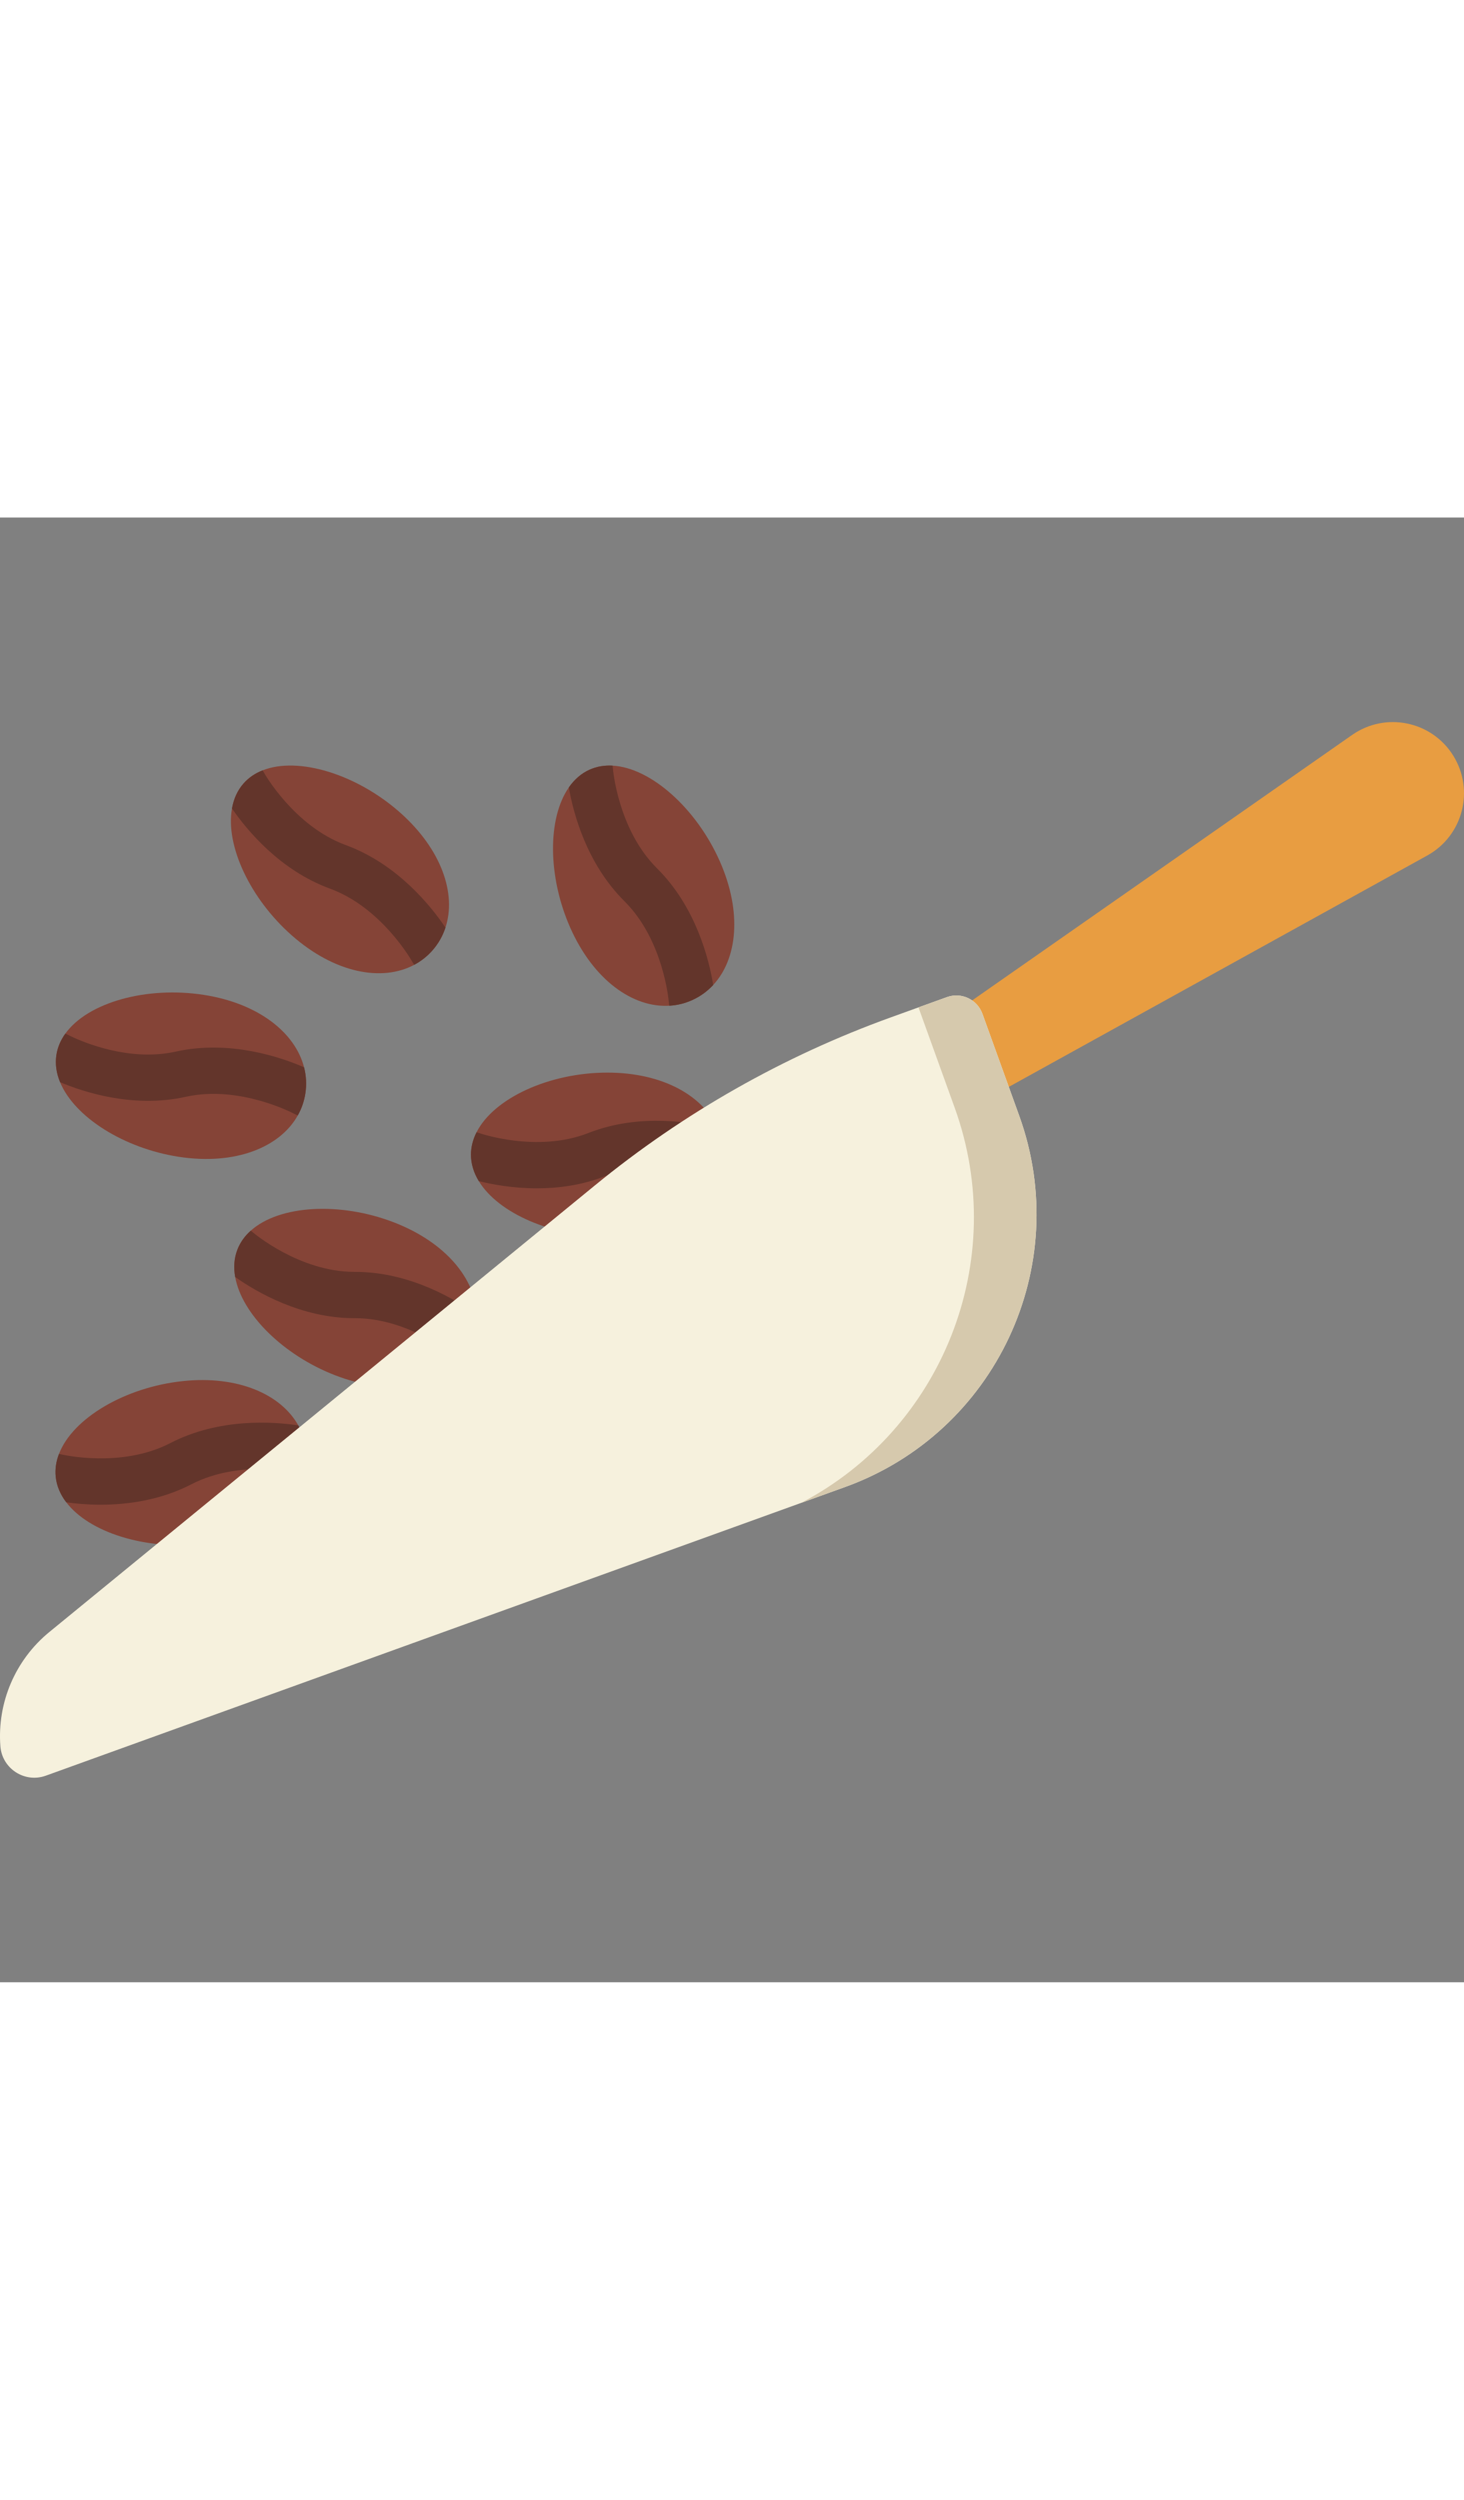 <svg version="1.1" id="Layer_1" xmlns="http://www.w3.org/2000/svg" xmlns:xlink="http://www.w3.org/1999/xlink"  viewBox="0 0 512 512" width="300px">
<rect x="0" y="0" width="512" height="512" fill="#808080" stroke="none"/>
<g>
	<path style="fill:#854437;" d="M106.507,334.18c-3.158,12.343-16.632,22.539-36.605,24.643
		c-19.251,2.028-38.74-4.089-46.727-14.598c-2.059-2.697-3.352-5.675-3.686-8.891c-0.28-2.708,0.129-5.406,1.143-8.017
		c4.818-12.57,23.261-23.338,43.277-25.452c19.381-2.05,34.374,4.65,40.41,15.483c1.509,2.687,2.458,5.632,2.781,8.761
		C107.391,328.861,107.186,331.57,106.507,334.18z"/>
	<path style="fill:#854437;" d="M166.718,278.647c0.108,3.075-0.388,6.118-1.52,9.052c-0.992,2.579-2.414,4.888-4.204,6.905
		c-8.44,9.538-25.093,12.462-43.816,5.211c-18.066-6.992-32.628-21.342-34.924-34.343c-0.604-3.334-0.388-6.571,0.776-9.581
		c0.981-2.535,2.576-4.736,4.656-6.603c10.024-8.999,31.345-10.164,50.133-2.892C156.004,253.443,166.287,266.239,166.718,278.647z"
		/>
	<path style="fill:#854437;" d="M252.809,222.607c0,2.762-0.485,5.438-1.423,7.963c-4.419,11.955-18.885,20.705-38.955,20.737
		c-19.37,0.022-38.125-8.071-44.981-19.356c-1.757-2.892-2.738-5.988-2.738-9.214c0-2.73,0.69-5.362,1.951-7.855
		c6.09-12.009,25.546-20.835,45.681-20.856c19.488-0.022,33.706,8.178,38.61,19.583
		C252.163,216.435,252.809,219.467,252.809,222.607z"/>
	<path style="fill:#854437;" d="M106.787,201.34c-0.42,2.73-1.315,5.287-2.641,7.639c-6.198,11.124-21.838,17.544-41.682,14.469
		c-19.143-2.967-36.422-13.864-41.456-26.078c-1.293-3.129-1.778-6.344-1.283-9.527c0.42-2.687,1.498-5.19,3.137-7.456
		c7.869-10.93,28.456-16.626,48.354-13.541c19.273,2.978,32.046,13.293,35.118,25.323C107.1,195.147,107.272,198.233,106.787,201.34
		z"/>
	<path style="fill:#854437;" d="M249.425,163.394c-2.091,2.255-4.603,4.068-7.47,5.341c-2.522,1.122-5.152,1.759-7.847,1.91
		c-12.708,0.788-26.549-8.923-34.687-27.297c-7.847-17.727-8.02-38.173-0.485-49.006c1.94-2.784,4.376-4.931,7.33-6.236
		c2.49-1.101,5.174-1.532,7.955-1.381c13.431,0.723,29.351,14.987,37.511,33.415C259.633,137.985,257.865,154.309,249.425,163.394z"
		/>
	<path style="fill:#854437;" d="M155.788,143.336c-0.959,2.935-2.479,5.621-4.56,7.984c-1.822,2.071-3.956,3.744-6.338,5.017
		c-11.221,6.02-27.842,2.978-42.9-10.325C87.482,133.194,78.794,114.69,81.133,101.7c0.582-3.345,1.908-6.323,4.042-8.739
		c1.789-2.039,4.053-3.55,6.651-4.586c12.504-4.952,32.93,1.359,48.031,14.695C154.462,115.985,159.679,131.554,155.788,143.336z"/>
</g>
<g>
	<path style="fill:#63352B;" d="M106.507,334.18c-0.442-0.032-0.895-0.108-1.347-0.216c-0.183-0.054-20.997-4.942-38.19,3.949
		c-10.93,5.654-22.55,7.154-31.766,7.154c-4.797,0-8.957-0.399-12.029-0.842c-2.059-2.697-3.352-5.675-3.686-8.891
		c-0.28-2.708,0.129-5.406,1.143-8.017c0.269,0.043,0.528,0.097,0.798,0.162c0.205,0.054,20.933,4.952,38.114-3.938
		c17.203-8.901,36.142-7.509,44.776-6.193c1.509,2.687,2.458,5.632,2.781,8.761C107.391,328.861,107.186,331.57,106.507,334.18z"/>
	<path style="fill:#63352B;" d="M166.718,278.647c0.108,3.075-0.388,6.118-1.52,9.052c-0.992,2.579-2.414,4.888-4.204,6.905
		c-0.388-0.237-0.755-0.507-1.11-0.809c-0.14-0.13-16.352-13.929-35.646-13.929h-0.323c-18.626,0-34.266-9.171-41.661-14.393
		c-0.604-3.334-0.388-6.571,0.776-9.581c0.981-2.535,2.576-4.736,4.656-6.603c0.226,0.151,0.442,0.313,0.647,0.496
		c0.075,0.065,4.15,3.539,10.617,7.002c6.467,3.453,15.328,6.895,24.964,6.895h0.323
		C143.532,263.682,159.669,273.544,166.718,278.647z"/>
	<path style="fill:#63352B;" d="M106.787,201.34c-0.42,2.73-1.315,5.287-2.641,7.639c-0.42-0.14-0.841-0.324-1.25-0.55
		c-0.162-0.086-19.036-10.142-37.931-5.945c-18.27,4.057-35.603-1.586-43.957-5.114c-1.293-3.129-1.778-6.344-1.283-9.527
		c0.42-2.687,1.498-5.19,3.137-7.456c0.248,0.108,0.496,0.227,0.744,0.356c0.151,0.076,13.042,6.97,28.176,6.97
		c3.158,0,6.413-0.302,9.68-1.025c18.906-4.208,36.864,1.996,44.873,5.481C107.1,195.147,107.272,198.233,106.787,201.34z"/>
	<path style="fill:#63352B;" d="M249.425,163.394c-2.091,2.255-4.603,4.068-7.47,5.341c-2.522,1.122-5.152,1.759-7.847,1.91
		c-0.119-0.432-0.183-0.885-0.216-1.349c-0.022-0.194-1.757-21.525-15.5-35.174c-13.28-13.196-17.904-30.836-19.456-39.781
		c1.94-2.784,4.376-4.931,7.33-6.236c2.49-1.101,5.174-1.532,7.955-1.381c0.054,0.27,0.086,0.539,0.108,0.82
		c0.021,0.313,1.757,21.493,15.457,35.087C243.54,136.291,248.024,154.773,249.425,163.394z"/>
	<path style="fill:#63352B;" d="M155.788,143.336c-0.959,2.935-2.479,5.621-4.56,7.984c-1.822,2.071-3.956,3.744-6.338,5.017
		c-0.28-0.345-0.528-0.734-0.755-1.144c-0.097-0.173-10.574-18.828-28.747-25.485c-17.559-6.43-29.114-20.532-34.255-28.009
		c0.582-3.345,1.908-6.323,4.042-8.739c1.789-2.039,4.053-3.55,6.651-4.586c0.162,0.216,0.302,0.453,0.442,0.701
		c0.043,0.097,2.673,4.79,7.567,10.293c4.883,5.503,12.029,11.815,21.116,15.138C139.135,121.175,150.916,136.086,155.788,143.336z"
		/>
	<path style="fill:#63352B;" d="M252.809,222.607c0,2.762-0.485,5.438-1.423,7.963c-0.442-0.075-0.884-0.194-1.326-0.356
		c-0.172-0.065-20.372-7.078-38.395-0.011c-8.17,3.215-16.481,4.273-23.897,4.273c-8.386,0-15.64-1.359-20.318-2.525
		c-1.757-2.892-2.738-5.988-2.738-9.214c0-2.73,0.69-5.362,1.951-7.855c0.259,0.065,0.528,0.14,0.787,0.237
		c0.237,0.086,20.318,7.078,38.319,0.022c18.033-7.089,36.735-3.733,45.185-1.532C252.163,216.435,252.809,219.467,252.809,222.607z
		"/>
</g>
<path style="fill:#E89D41;" d="M499.156,118.135l-157.889,87.262l-16.284-26.129L472.887,75.983
	c11.68-8.156,27.811-4.854,35.346,7.236l0,0C515.767,95.309,511.625,111.244,499.156,118.135z"/>
<path style="fill:#F6F1DD;" d="M16.029,439.786l279.505-100.897c52.658-19.008,79.934-77.102,60.925-129.756l-12.877-35.666
	c-1.82-5.041-7.377-7.653-12.415-5.834l-19.612,7.08c-37.565,13.56-72.55,33.41-103.458,58.701L17.247,389.576
	C5.384,399.283-1.005,414.17,0.129,429.465l0,0C0.711,437.324,8.623,442.459,16.029,439.786z"/>
<path style="fill:#D6C9AD;" d="M356.458,209.133l-12.877-35.666c-1.82-5.041-7.377-7.653-12.415-5.834l-9.952,3.592l12.663,35.075
	c19.379,53.677-4.498,112.43-53.715,138.137l15.37-5.548C348.191,319.88,375.468,261.787,356.458,209.133z"/>

</svg>
